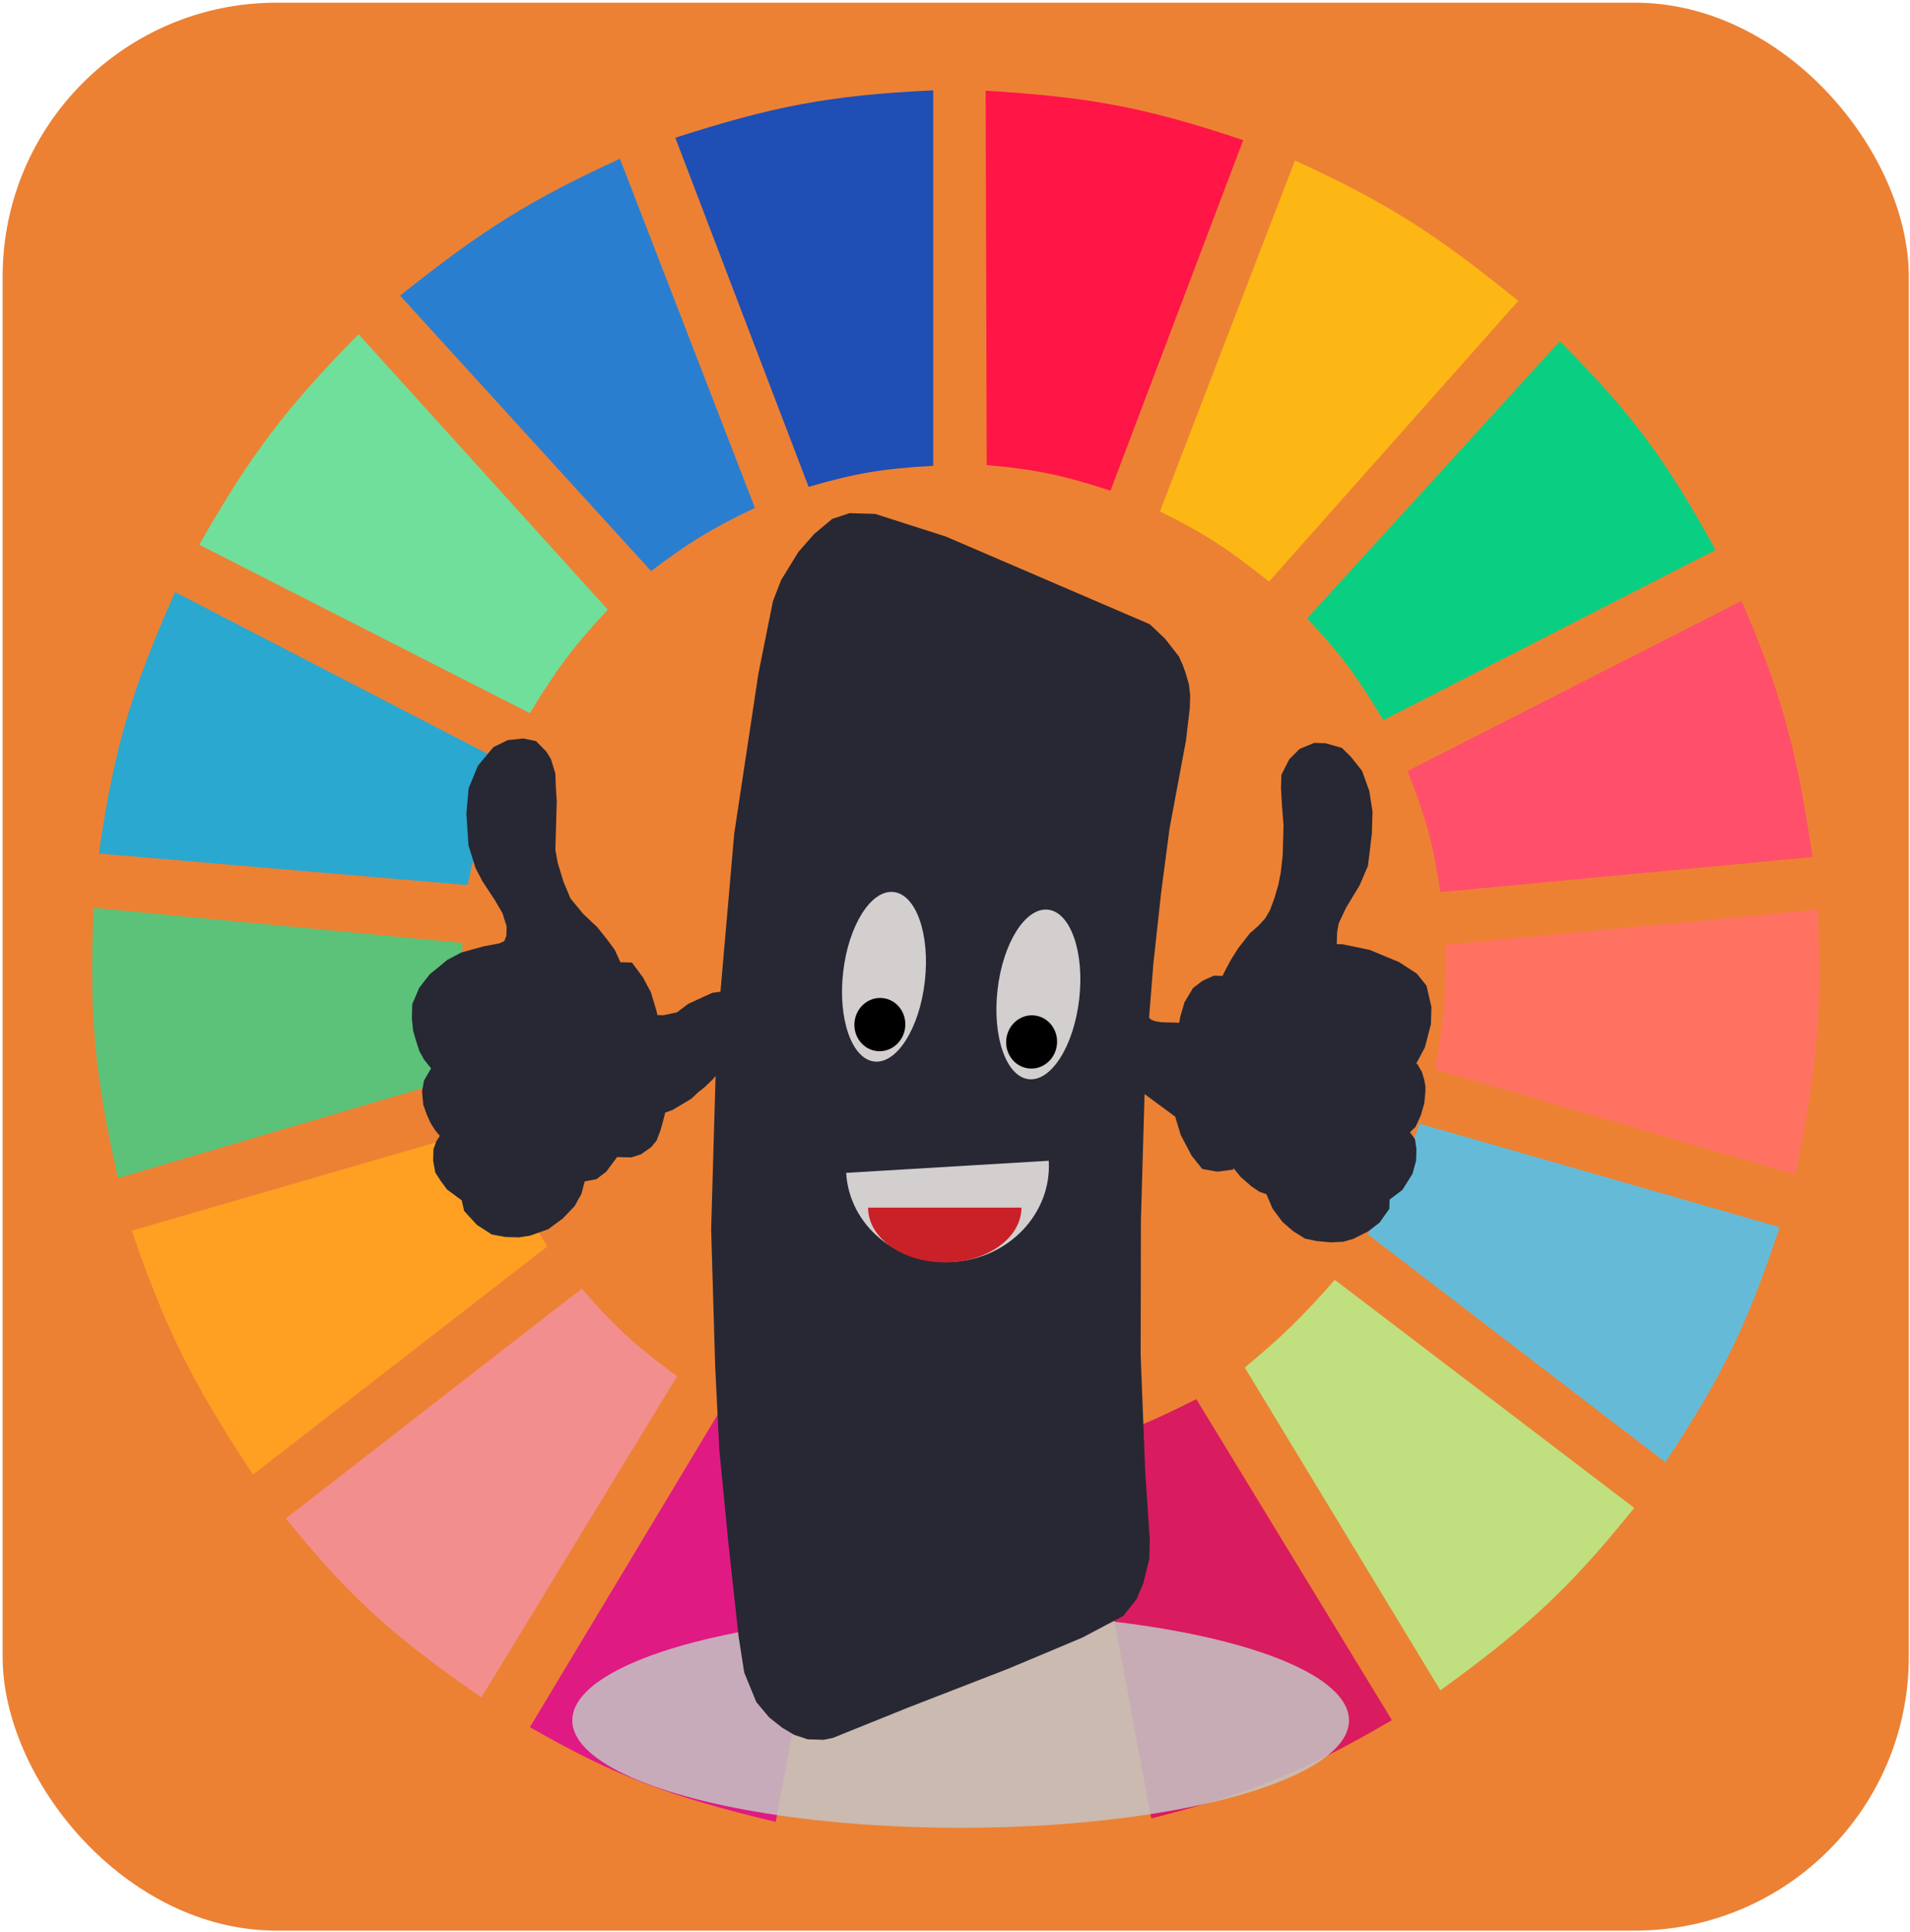 <svg width="687" height="695" viewBox="0 0 687 695" fill="none" xmlns="http://www.w3.org/2000/svg">
<rect x="0.944" y="0.965" width="685.626" height="693.507" rx="98.51" fill="#EC8134"/>
<path d="M290.839 175.127L242.9 49.542C277.711 38.365 297.867 34.276 335.665 32.503V167.554C317.7 168.561 307.857 170.183 290.839 175.127Z" fill="#1F4EB4"/>
<path d="M354.896 167.291L354.528 32.634C390.979 34.841 411.24 38.343 447.157 50.415L399.423 176.501C382.294 170.917 372.531 168.856 354.896 167.291Z" fill="#FF1546"/>
<path d="M417.22 183.961L465.781 57.746C500.307 73.499 517.455 85.101 546.094 108.232L456.442 209.204C442.423 197.999 434.039 192.259 417.22 183.961Z" fill="#FDB714"/>
<path d="M470.142 222.457L561.038 122.747C587.703 149.488 599.608 166.13 617.07 197.845L497.535 259.06C488.304 243.564 482.43 235.454 470.142 222.457Z" fill="#0ACF83"/>
<path d="M506.252 277.361L626.41 216.146C641.299 250.538 646.383 270.875 651.936 308.284L518.081 320.905C515.456 303.445 512.864 293.919 506.252 277.361Z" fill="#FF4F6A"/>
<path d="M516.211 384.644C519.208 367.877 520.163 358.134 519.946 339.837L653.801 327.216C655.463 363.902 653.637 384.75 645.708 422.508L516.211 384.644Z" fill="#FF7262"/>
<path d="M491.93 443.965C500.707 429.549 504.84 420.881 510.607 404.208L640.104 441.441C628.517 476.465 619.525 494.982 599.013 526.005L491.93 443.965Z" fill="#65BBD7"/>
<path d="M587.808 542.413L480.102 460.373C468.268 473.868 461.157 480.744 447.728 491.927L518.079 608.045C549.234 585.466 564.681 571.229 587.808 542.413Z" fill="#C0DF7E"/>
<path d="M500.648 618.773L430.296 503.286C415.033 510.999 406.094 514.813 389.206 520.325L414.109 654.113C449.787 645.119 468.747 637.344 500.648 618.773Z" fill="#D91B5F"/>
<path d="M323.835 525.374C341.581 526.536 351.532 526.189 369.283 524.112L394.186 657.9C356.123 663.635 335.208 664.106 298.932 658.531L323.835 525.374Z" fill="#EC8134"/>
<path d="M190.603 621.298L260.332 505.18C276.14 513.448 285.73 516.967 303.912 521.588L279.009 655.376C241.365 646.334 221.78 639.185 190.603 621.298Z" fill="#E01A83"/>
<path d="M102.817 546.199L209.279 463.528C221.15 477.497 228.871 484.161 243.52 495.082L173.169 610.569C142.375 589.284 126.604 575.619 102.817 546.199Z" fill="#F28E8E"/>
<path d="M90.99 530.423C69.814 498.271 59.931 479.238 47.409 442.703L175.661 405.47C182.066 422.72 186.924 432.056 196.828 448.383L90.99 530.423Z" fill="#FFA023"/>
<path d="M42.428 423.771C34.189 387.248 31.957 366.063 33.712 326.585L166.321 339.206C165.983 358.757 167.026 368.92 170.679 385.906L42.428 423.771Z" fill="#5CC279"/>
<path d="M35.58 307.022L168.19 318.381C171.869 300.985 174.627 291.301 181.264 274.206L62.974 212.991C47.252 248.451 41.019 268.982 35.58 307.022Z" fill="#2AA8D0"/>
<path d="M71.69 195.952C90.227 163.318 102.854 146.812 128.968 120.223L218.619 219.302C206.488 232.268 200.369 240.441 190.603 256.536L71.69 195.952Z" fill="#70DF9C"/>
<path d="M234.184 205.418C247.634 195.281 255.727 190.205 271.539 182.699L222.978 57.115C191.378 71.63 174.028 82.255 143.91 106.339L234.184 205.418Z" fill="#2A7ED0"/>
<ellipse cx="345.535" cy="618.849" rx="139.691" ry="38.649" fill="#C4C4C4" fill-opacity="0.85"/>
<path d="M197.933 300.489L198.154 292.848L198.288 288.197L198.105 285.532L197.93 282.534L197.785 278.54L196.355 273.844L194.858 271.473L191.816 268.393L188.186 267.623L183.213 268.144L178.714 270.342L173.579 276.511L170.49 284.069L169.719 292.691L170.445 303.685L172.831 311.401L175.304 316.127L179.553 322.568L182.538 327.641L184.209 333.01L184.094 336.996L182.964 339.956L180.319 341.21L174.285 342.365L166.657 344.472L161.888 346.994L159.214 349.245L156.009 351.812L152.485 356.365L150.246 361.62L150.112 366.271L150.518 370.273L151.465 373.625L152.663 377.317L154.15 380.02L157.424 384.105L156.874 385.086L154.403 389.337L153.785 392.645L154.182 396.979L155.389 400.338L156.616 403.034L158.113 405.405L160.633 408.47L158.722 411.407L157.873 413.71L157.767 417.364L158.444 421.041L160.192 423.752L162.2 426.47L167.82 430.622L168.748 434.639L172.794 439.078L177.661 442.212L182.074 443.004L186.505 443.132L190.174 442.573L196.237 440.421L201.036 436.902L205.071 432.696L207.272 428.77L208.738 423.16L209.26 423.175L213.72 422.306L216.655 420.064L218.827 417.134L220.999 414.204L226.734 414.37L229.631 413.456L232.826 411.221L234.448 409.273L235.577 406.313L236.446 403.346L237.623 398.725L241.05 397.494L244.767 395.274L247.422 393.688L249.835 391.43L252.239 389.505L254.923 386.923L256.815 384.65L259.537 380.738L257.761 442.199L259.208 491.45L260.69 521.418L264.114 556.429L267.624 588.45L269.605 601.142L273.749 611.236L278.037 616.348L282.373 619.798L286.476 622.244L290.87 623.701L296.084 623.852L298.97 623.27L325.897 612.411L361.784 598.486L388.459 587.287L402.767 579.72L407.101 574.193L409.341 568.938L411.405 560.685L411.597 554.041L409.952 529.721L408.304 487.446L408.402 438.905L409.823 389.736L424.385 400.465L426.529 407.509L430.238 414.599L433.512 418.683L437.925 419.476L442.115 418.932L443.794 414.99L445.243 419.022L447.764 422.088L451.327 425.183L453.886 426.919L456.985 428.007L459.429 433.73L462.693 438.146L466.257 441.242L470.1 443.68L473.73 444.45L478.674 444.926L482.855 444.714L486.012 443.808L491.042 441.293L494.778 438.409L497.77 434.173L497.876 430.518L502.944 426.675L506.226 421.45L507.394 417.161L507.499 413.506L507.064 410.501L505.558 408.463L503.752 407.746L504.824 406.779L507.508 404.197L509.177 400.588L510.335 396.631L510.702 392.984L510.759 390.991L510.305 388.65L509.59 386.302L508.595 384.611L504.946 384.506L507.359 382.248L510.67 376.026L512.725 368.106L512.888 362.458L511.265 355.429L508.242 351.684L502.352 347.856L492.04 343.568L482.703 341.636L478.792 341.523L478.869 338.865L478.975 335.211L479.602 331.571L482.381 325.667L487.314 317.497L490.113 310.928L491.482 299.662L491.703 292.021L490.601 285.007L488.186 278.287L484.41 273.523L481.619 270.783L476.444 269.303L473.055 269.205L468.565 271.071L465.341 274.302L462.851 279.218L462.726 283.537L463.075 289.532L463.645 296.863L463.329 307.826L462.625 314.123L461.708 318.752L460.261 323.697L458.562 328.303L456.641 331.573L453.948 334.487L451.004 337.062L446.94 342.265L444.478 346.184L442.548 349.785L440.888 353.062L439.845 353.032L436.977 352.949L433.54 354.512L430.605 356.755L427.864 361.331L426.416 366.276L425.789 369.916L424.747 369.886L422.14 369.81L419.793 369.742L417.447 369.675L415.111 369.275L413.044 368.55L411.267 366.836L412.905 346.269L415.74 320.416L418.749 297.561L424.614 266.143L425.993 254.545L426.117 250.227L425.702 246.557L424.513 242.533L423.547 239.845L422.321 237.149L417.54 231.026L412.461 226.225L339.53 194.857L314.454 186.818L305.851 186.569L300.319 188.404L294.169 193.546L288.773 199.708L282.749 209.509L279.931 216.742L274.751 242.527L266.041 300.13L260.963 358.502L256.772 359.046L253.335 360.609L248.576 362.799L244.309 366.001L238.796 367.172L234.885 367.059L234.189 364.046L232.286 357.674L229.563 352.608L226.299 348.191L221.867 348.063L219.413 342.672L216.902 339.274L213.378 334.85L208.298 330.048L203.508 324.257L200.823 317.862L198.678 310.818L197.78 305.805L197.933 300.489Z" fill="#272833" stroke="#272833" stroke-width="3.94"/>
<path d="M304.354 421.895C305.455 440.789 322.662 455.131 342.784 453.929C362.907 452.727 378.328 436.434 377.226 417.54L304.354 421.895Z" fill="#D3CFCF"/>
<path d="M312.234 434.407C312.234 445.288 324.585 454.109 339.816 454.109C355.051 454.109 367.4 445.287 367.4 434.407H312.234Z" fill="#CA2027"/>
<path d="M314.471 381.843C322.583 382.771 330.72 369.875 332.647 353.039C334.573 336.202 329.559 321.802 321.447 320.873C313.335 319.945 305.197 332.841 303.271 349.677C301.344 366.514 306.359 380.914 314.471 381.843Z" fill="#D3CFCF"/>
<path d="M370.002 388.196C378.114 389.124 386.252 376.228 388.178 359.392C390.104 342.556 385.09 328.155 376.978 327.227C368.866 326.299 360.728 339.195 358.802 356.031C356.876 372.867 361.89 387.268 370.002 388.196Z" fill="#D3CFCF"/>
<ellipse cx="316.471" cy="368.558" rx="9.157" ry="9.588" transform="rotate(6.527 316.471 368.558)" fill="black"/>
<ellipse cx="371.055" cy="374.803" rx="9.157" ry="9.588" transform="rotate(6.527 371.055 374.803)" fill="black"/>
</svg>
